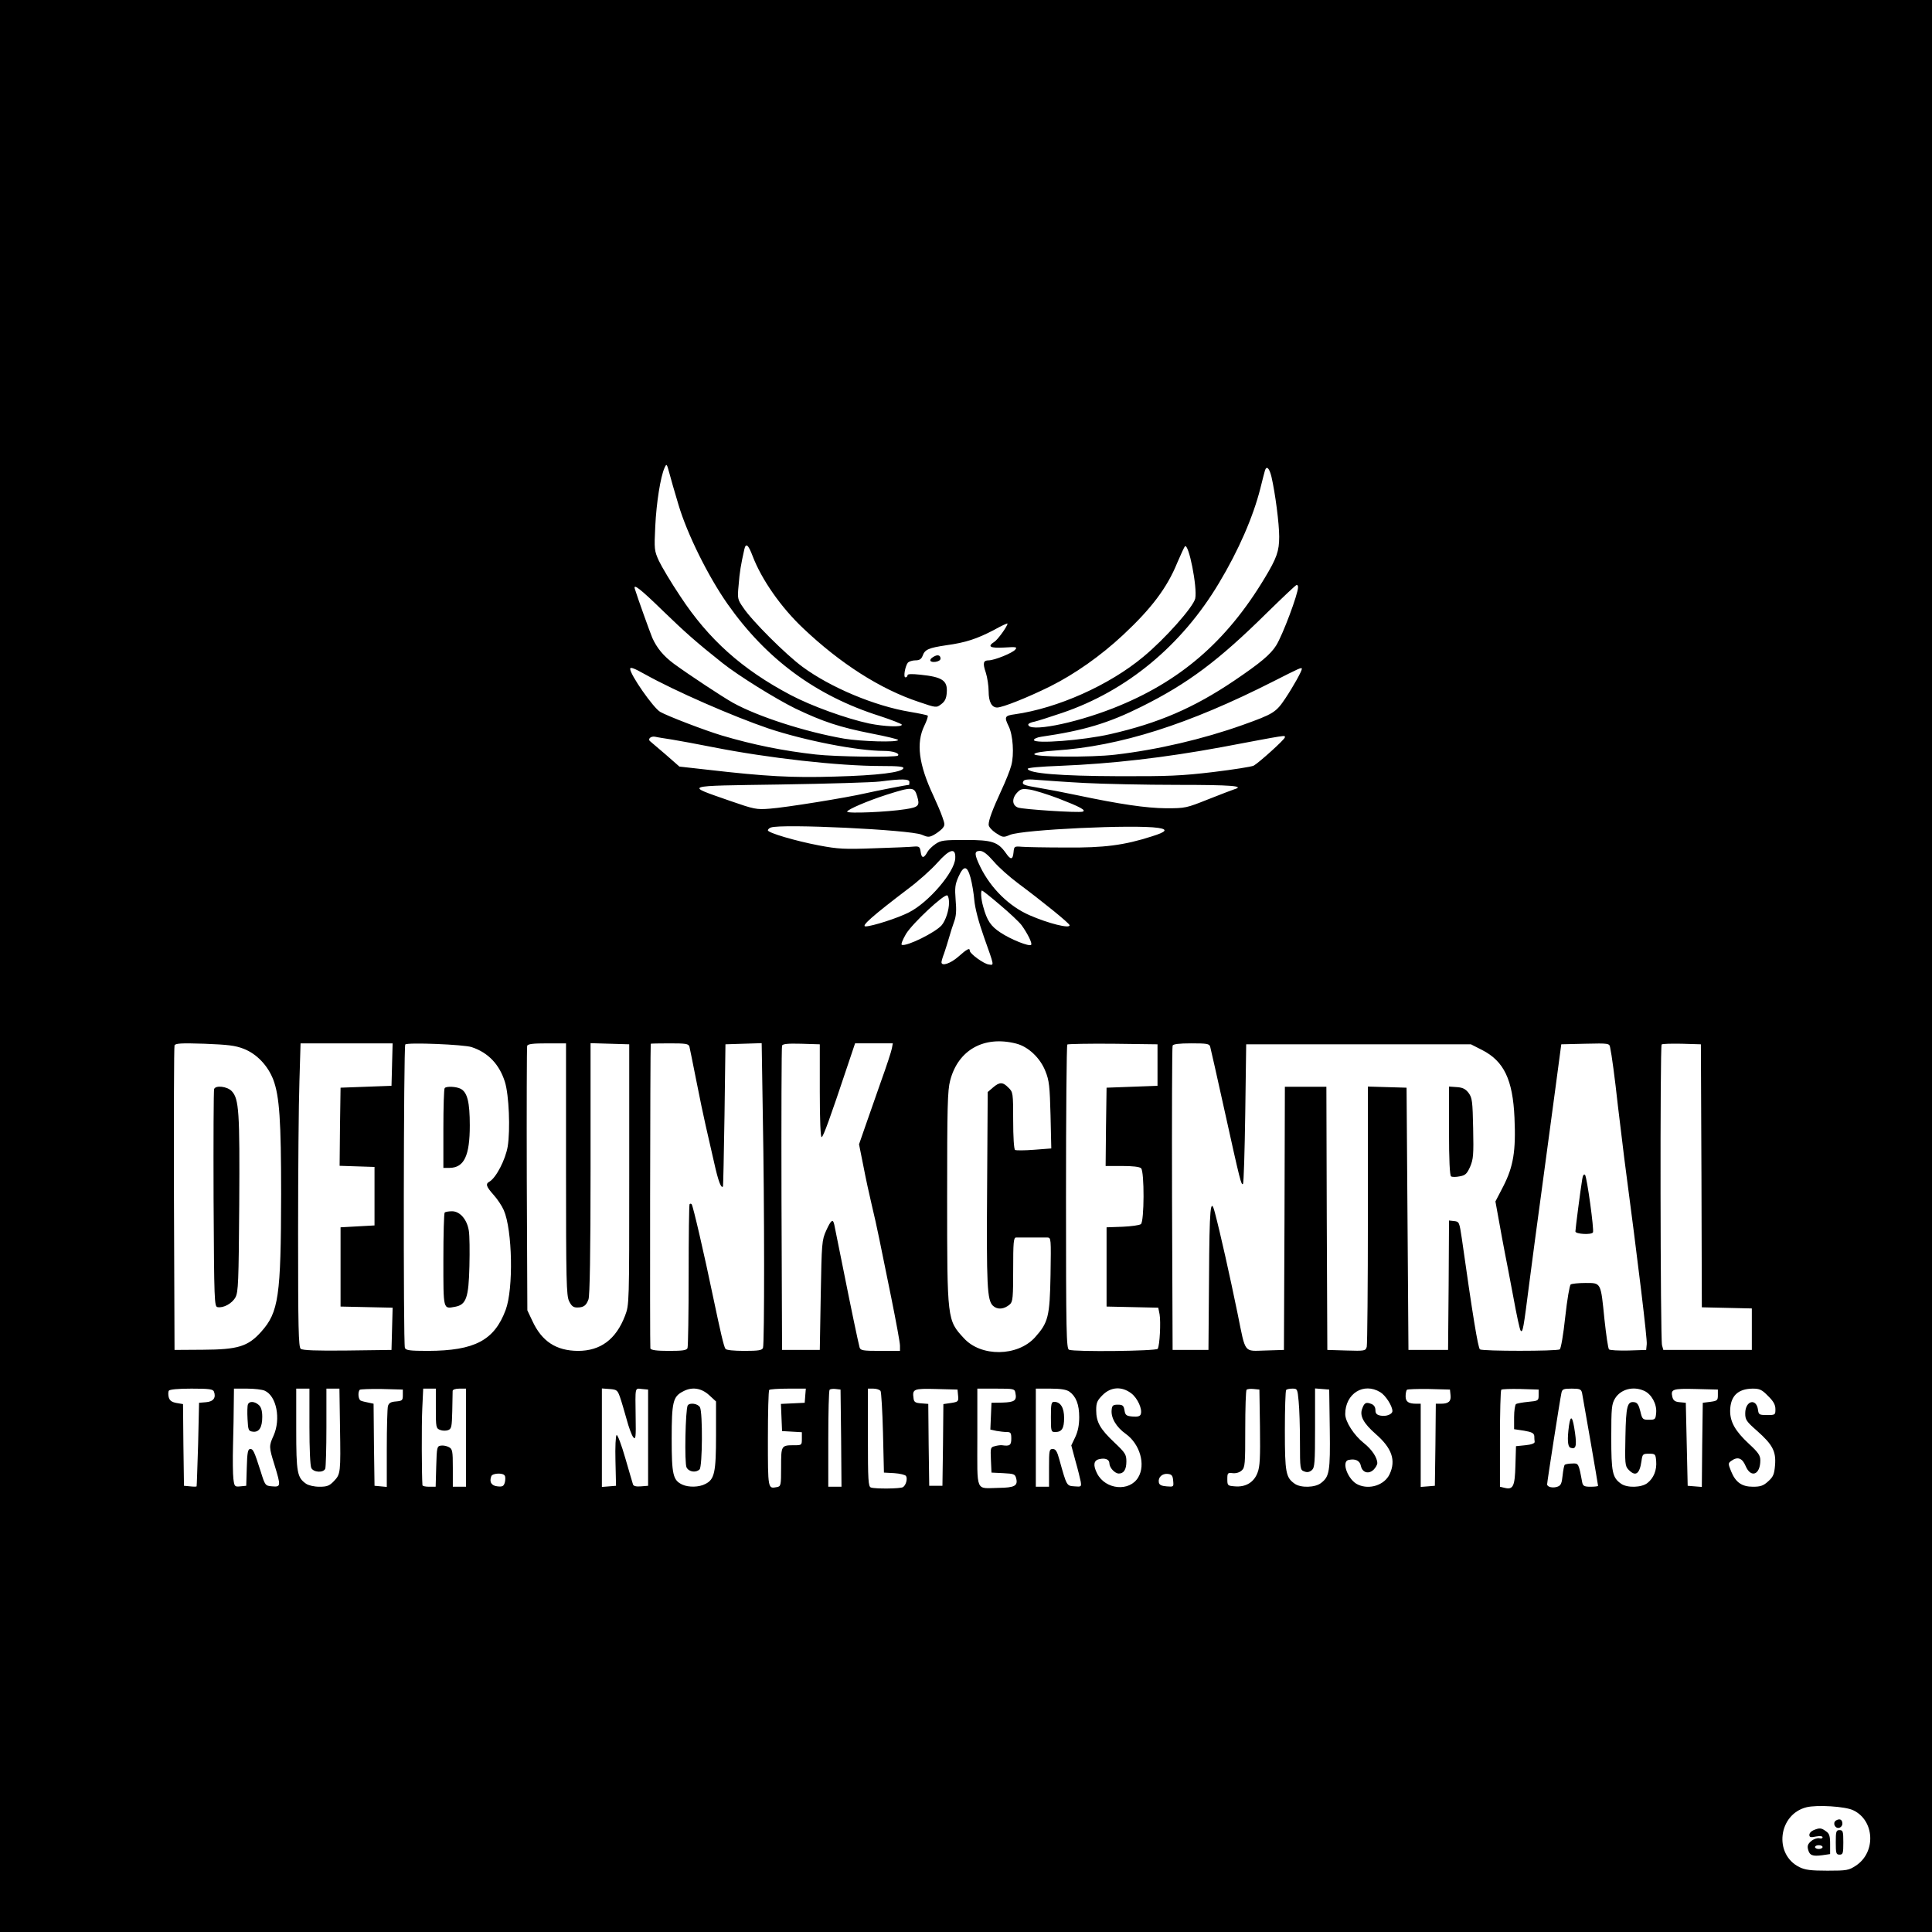 <?xml version="1.0" standalone="no"?>
<!DOCTYPE svg PUBLIC "-//W3C//DTD SVG 20010904//EN"
 "http://www.w3.org/TR/2001/REC-SVG-20010904/DTD/svg10.dtd">
<svg version="1.0" xmlns="http://www.w3.org/2000/svg"
 width="1024pt" height="1024pt" viewBox="0 0 1024 1024"
 preserveAspectRatio="xMidYMid meet">

<g transform="translate(0,1024) scale(0.1,-0.1)"
fill="#000000" stroke="none">
<path d="M0 5120 l0 -5120 5120 0 5120 0 0 5120 0 5120 -5120 0 -5120 0 0
-5120z m3596 2445 c46 -155 157 -379 260 -526 206 -293 469 -487 807 -594 64
-21 117 -42 117 -46 0 -14 -92 -10 -172 6 -122 26 -307 93 -417 151 -258 136
-436 296 -585 523 -49 73 -100 159 -114 189 -24 53 -25 61 -19 182 6 127 28
263 49 310 11 24 12 23 25 -25 7 -27 29 -104 49 -170z m3143 148 c20 -87 41
-247 41 -318 0 -76 -13 -113 -77 -219 -203 -338 -452 -552 -804 -690 -212 -83
-449 -128 -449 -86 0 5 15 12 33 15 17 4 83 25 145 46 343 116 635 357 833
689 104 173 181 351 219 501 11 46 23 90 25 97 9 25 23 10 34 -35z m-2750
-420 c47 -124 151 -273 268 -383 197 -187 410 -323 612 -390 94 -32 94 -32
120 -12 19 14 27 30 29 61 5 64 -23 83 -140 95 -47 5 -68 4 -68 -3 0 -6 -5
-11 -11 -11 -12 0 -2 58 13 78 6 6 24 12 39 12 22 0 32 6 39 24 12 34 32 42
125 56 103 14 163 34 253 81 39 22 72 37 72 34 0 -14 -52 -86 -70 -97 -39 -25
-22 -34 52 -30 65 4 71 3 59 -11 -14 -18 -111 -57 -141 -57 -29 0 -32 -15 -15
-65 8 -25 15 -70 15 -100 0 -54 16 -85 45 -85 29 0 164 54 281 112 130 65 267
161 387 273 150 140 233 250 287 383 18 42 36 81 40 86 20 21 67 -218 55 -276
-10 -45 -160 -214 -275 -309 -181 -151 -455 -273 -682 -305 -53 -7 -56 -14
-32 -63 23 -46 30 -150 14 -208 -7 -27 -31 -86 -53 -133 -47 -102 -67 -156
-67 -181 0 -11 17 -30 38 -44 37 -24 40 -25 75 -10 67 28 662 56 786 37 53 -8
43 -21 -34 -45 -146 -47 -254 -61 -455 -59 -107 0 -213 2 -235 4 -39 3 -40 2
-43 -29 -4 -41 -15 -42 -41 -4 -42 59 -73 69 -213 69 -115 0 -131 -2 -159 -21
-18 -12 -37 -31 -43 -42 -19 -35 -31 -36 -36 -2 -4 29 -8 32 -35 30 -16 -2
-111 -6 -210 -9 -160 -6 -193 -4 -294 15 -126 24 -271 67 -271 80 0 5 7 12 16
15 54 21 736 -12 799 -38 32 -14 40 -14 63 -2 15 8 35 23 45 33 16 18 16 23 2
62 -8 24 -30 75 -48 114 -78 166 -92 279 -48 370 13 26 21 51 18 54 -3 3 -46
12 -94 20 -187 31 -421 129 -570 239 -87 64 -268 244 -314 314 -30 43 -31 48
-24 120 5 66 12 108 30 188 8 36 21 26 44 -35z m2891 -165 c0 -37 -82 -255
-116 -309 -30 -48 -84 -93 -223 -187 -215 -145 -402 -225 -656 -283 -143 -33
-405 -53 -405 -31 0 6 17 14 38 17 227 33 357 72 533 160 245 122 408 244 664
497 83 81 153 148 158 148 4 0 7 -6 7 -12z m-3366 -126 c116 -112 175 -165
315 -276 84 -67 284 -191 386 -241 146 -70 237 -100 405 -133 77 -15 140 -30
140 -34 0 -14 -195 -8 -286 7 -207 36 -457 117 -589 190 -57 32 -234 149 -312
206 -57 42 -92 85 -116 139 -12 29 -77 209 -92 258 -11 32 28 2 149 -116z
m-97 -335 c161 -90 468 -224 656 -288 192 -64 472 -119 612 -119 48 0 86 -13
74 -25 -11 -10 -331 -6 -435 6 -170 19 -331 51 -499 101 -90 27 -288 103 -326
125 -37 22 -159 197 -159 228 0 11 20 4 77 -28z m3483 28 c0 -12 -45 -93 -87
-156 -50 -75 -63 -83 -228 -142 -208 -74 -450 -131 -675 -157 -127 -15 -433
-13 -428 3 3 8 40 14 111 19 344 23 706 138 1157 367 136 69 150 76 150 66z
m-3337 -375 c37 -6 134 -24 215 -40 293 -58 667 -100 893 -100 92 0 120 -3
117 -12 -8 -22 -136 -38 -363 -44 -227 -7 -368 1 -672 36 l-152 17 -73 64
c-40 34 -77 66 -82 70 -15 12 4 29 27 24 12 -3 52 -9 90 -15z m3247 12 c0 -11
-138 -135 -165 -150 -12 -6 -108 -21 -215 -34 -168 -20 -238 -23 -505 -22
-306 1 -473 15 -478 39 -1 6 65 12 173 16 272 11 552 43 855 99 356 67 335 64
335 52z m-1990 -237 c0 -8 -1 -15 -2 -15 -12 0 -176 -32 -228 -44 -103 -24
-426 -76 -509 -82 -72 -6 -84 -3 -211 41 -242 85 -261 79 265 87 253 4 492 11
530 16 115 15 155 14 155 -3z m930 -5 c96 -5 318 -10 493 -10 283 0 357 -6
300 -23 -10 -3 -72 -27 -138 -53 -118 -47 -122 -48 -225 -48 -105 1 -243 21
-475 70 -66 14 -155 31 -198 38 -84 14 -93 18 -82 37 6 8 29 10 79 5 39 -3
150 -11 246 -16z m-889 -70 c15 -50 9 -58 -62 -69 -95 -15 -309 -24 -309 -13
0 11 110 58 210 90 135 43 146 42 161 -8z m749 -12 c116 -45 149 -63 128 -70
-21 -7 -317 12 -343 22 -31 12 -33 48 -4 79 19 20 28 22 68 16 25 -4 93 -25
151 -47z m-547 -317 c-3 -73 -142 -235 -246 -287 -58 -30 -196 -74 -229 -74
-27 0 37 56 225 199 54 40 123 102 155 138 66 74 98 82 95 24z m204 -17 c26
-31 84 -82 128 -115 125 -93 274 -213 274 -223 2 -19 -111 9 -212 53 -108 47
-205 142 -261 256 -33 68 -33 85 -2 85 17 0 39 -17 73 -56z m-123 -86 c8 -29
17 -83 20 -119 4 -43 22 -113 51 -195 56 -158 55 -150 26 -146 -25 2 -101 57
-101 73 0 17 -15 9 -60 -31 -42 -37 -90 -53 -90 -30 0 5 6 27 14 47 7 21 19
58 26 83 7 25 19 63 27 85 11 29 13 60 8 115 -5 64 -3 82 15 123 28 62 46 60
64 -5z m156 -144 c50 -42 101 -90 114 -107 32 -44 59 -98 51 -105 -10 -10
-106 28 -162 65 -52 34 -72 64 -92 138 -12 42 -14 85 -6 85 3 0 46 -34 95 -76z
m-270 12 c0 -41 -18 -95 -39 -120 -33 -38 -184 -113 -211 -104 -6 2 4 27 22
58 35 57 203 214 219 204 5 -3 9 -20 9 -38z m355 -747 c65 -16 129 -77 156
-147 20 -49 23 -80 27 -233 l4 -176 -91 -7 c-51 -4 -96 -4 -101 -1 -6 4 -10
70 -10 156 0 146 -1 151 -25 174 -30 31 -47 31 -82 1 l-28 -24 -3 -484 c-4
-550 0 -619 31 -649 24 -22 59 -19 90 8 15 14 17 37 17 185 0 142 2 168 15
169 8 0 44 0 80 0 36 0 74 0 86 0 20 -1 20 -4 17 -198 -4 -222 -12 -253 -83
-332 -92 -101 -285 -104 -376 -4 -89 96 -89 96 -89 747 0 477 2 567 16 619 42
162 179 239 349 196z m-4093 -28 c69 -27 128 -89 157 -165 32 -87 41 -214 41
-606 -1 -542 -13 -625 -106 -729 -70 -78 -123 -94 -309 -95 l-150 -1 -3 800
c-1 440 0 806 3 814 4 11 34 13 158 9 124 -5 163 -9 209 -27z m786 -83 l-3
-113 -135 -5 -135 -5 -3 -207 -2 -207 92 -3 93 -3 0 -155 0 -155 -90 -5 -90
-5 0 -210 0 -210 138 -3 138 -3 -3 -112 -3 -112 -234 -3 c-164 -2 -238 1 -247
9 -12 9 -14 115 -14 613 0 330 3 692 7 804 l6 202 244 0 244 0 -3 -112z m422
92 c88 -29 147 -92 176 -184 22 -70 29 -254 15 -342 -12 -71 -62 -167 -97
-187 -22 -12 -17 -26 22 -70 20 -22 44 -58 54 -81 46 -105 52 -417 10 -529
-60 -161 -164 -216 -411 -217 -98 0 -118 3 -123 16 -9 23 -7 1599 2 1608 11
12 311 0 352 -14z m500 -646 c0 -592 2 -670 16 -700 13 -26 22 -34 43 -34 34
0 48 10 60 43 7 19 11 248 11 693 l0 665 103 -3 102 -3 0 -690 c0 -687 0 -690
-22 -748 -48 -126 -130 -187 -250 -187 -115 1 -191 50 -241 158 l-27 57 -3
694 c-1 382 0 700 2 708 4 10 32 13 106 13 l100 0 0 -666z m654 649 c2 -10 19
-90 36 -178 17 -88 40 -196 50 -240 10 -44 30 -133 45 -197 22 -100 38 -140
47 -126 1 2 5 172 8 378 l5 375 96 3 96 3 6 -383 c9 -480 9 -1211 1 -1232 -5
-13 -24 -16 -99 -16 -56 0 -96 4 -100 11 -9 13 -26 88 -65 273 -46 222 -107
486 -114 493 -3 4 -8 4 -11 1 -3 -3 -5 -172 -5 -376 0 -204 -3 -378 -6 -387
-5 -12 -25 -15 -99 -15 -65 0 -94 4 -98 13 -3 9 -1 1599 2 1615 1 1 46 2 100
2 86 0 100 -2 105 -17z m691 -236 c0 -158 4 -246 10 -244 9 3 45 102 136 375
l41 122 100 0 100 0 -5 -27 c-3 -16 -28 -93 -57 -173 -28 -80 -66 -188 -84
-240 l-33 -95 23 -115 c12 -63 32 -155 44 -205 12 -49 30 -130 40 -180 10 -49
39 -191 64 -314 25 -124 46 -237 46 -253 l0 -28 -104 0 c-91 0 -105 2 -110 18
-8 30 -44 201 -87 417 -23 116 -44 220 -47 233 -7 34 -17 27 -43 -30 -23 -51
-24 -65 -29 -343 l-5 -290 -100 0 -100 0 -3 800 c-1 440 0 806 3 813 3 9 30
12 102 10 l98 -3 0 -248z m1790 138 l0 -110 -135 -5 -135 -5 -3 -207 -2 -208
88 0 c55 0 92 -4 100 -12 18 -18 17 -282 -1 -296 -7 -6 -51 -12 -97 -14 l-85
-3 0 -210 0 -210 137 -3 137 -3 7 -35 c7 -40 1 -165 -10 -183 -8 -12 -440 -17
-470 -5 -14 6 -16 86 -16 808 0 442 3 806 7 810 4 3 113 5 242 4 l236 -3 0
-110z m279 98 c3 -10 37 -162 76 -338 83 -376 89 -399 98 -390 4 4 9 172 12
373 l5 367 596 0 595 0 59 -30 c116 -59 163 -157 172 -359 8 -177 -6 -259 -59
-363 l-42 -81 18 -99 c9 -54 24 -129 31 -168 8 -38 28 -146 46 -240 17 -93 34
-174 39 -178 11 -12 15 13 45 248 14 110 44 333 66 495 22 162 54 403 72 535
l32 240 127 3 c126 3 128 2 132 -20 8 -36 25 -161 41 -308 9 -74 24 -200 34
-280 76 -575 122 -958 119 -984 l-3 -31 -94 -3 c-52 -1 -98 1 -103 6 -5 5 -15
76 -24 158 -20 199 -17 194 -101 194 -38 0 -73 -4 -78 -8 -6 -4 -19 -81 -29
-172 -10 -95 -23 -168 -29 -172 -16 -10 -409 -10 -423 0 -10 6 -39 183 -96
587 -13 87 -14 90 -40 93 l-28 3 -2 -343 -3 -343 -105 0 -105 0 -5 695 -5 695
-102 3 -103 3 0 -678 c0 -373 -3 -688 -6 -701 -6 -22 -10 -23 -108 -20 l-101
3 -3 698 -2 697 -110 0 -110 0 -2 -697 -3 -698 -98 -3 c-116 -3 -104 -20 -147
193 -42 205 -92 428 -121 538 -23 88 -29 26 -31 -345 l-3 -383 -95 0 -95 0 -3
800 c-1 440 0 806 3 813 3 8 33 12 99 12 82 0 95 -2 100 -17z m2604 -685 l2
-697 133 -3 132 -3 0 -110 0 -110 -235 0 -234 0 -7 25 c-9 33 -11 1585 -2
1594 4 4 52 5 107 4 l101 -3 3 -697z m-7884 -1144 c12 -32 -3 -53 -42 -56
l-37 -3 -5 -220 c-4 -121 -7 -221 -8 -223 -1 -2 -17 -2 -34 0 l-33 3 -3 216
-2 217 -35 6 c-26 5 -36 13 -41 31 -3 13 -3 29 1 34 4 7 51 11 120 11 95 0
114 -3 119 -16z m269 5 c63 -28 86 -150 47 -238 -25 -55 -25 -60 5 -156 34
-111 34 -117 -12 -113 -37 3 -38 4 -61 78 -35 109 -40 120 -56 120 -12 0 -16
-19 -18 -97 l-3 -98 -31 -3 c-30 -3 -32 -1 -37 40 -3 24 -4 104 -2 178 2 74 4
172 4 218 l1 82 70 0 c38 0 80 -5 93 -11z m237 -190 c0 -119 4 -208 10 -220
13 -24 65 -26 74 -3 3 9 6 108 6 220 l0 204 35 0 34 0 3 -202 c4 -245 3 -251
-32 -288 -24 -25 -36 -30 -77 -30 -28 0 -58 7 -71 16 -47 33 -52 58 -52 289
l0 215 35 0 35 0 0 -201z m495 166 c0 -27 -3 -30 -36 -33 -28 -2 -38 -8 -43
-25 -3 -12 -6 -113 -6 -225 l0 -203 -32 3 -33 3 -3 217 -2 218 -28 6 c-15 3
-33 7 -39 10 -14 4 -18 46 -6 58 4 3 57 5 117 4 l111 -3 0 -30z m175 -70 c0
-100 1 -106 23 -114 12 -5 31 -5 42 -1 18 7 20 17 22 101 1 52 2 100 2 107 1
7 15 12 36 12 l35 0 0 -260 0 -260 -35 0 -35 0 0 100 c0 90 -2 100 -21 110
-11 6 -30 10 -42 8 -21 -3 -22 -8 -25 -110 l-3 -108 -34 0 c-19 0 -35 3 -36 8
-4 50 -5 322 -1 405 l5 107 34 0 33 0 0 -105z m976 60 c8 -22 23 -75 35 -117
11 -42 27 -85 35 -95 13 -16 15 -3 13 107 -2 163 -5 152 34 148 l32 -3 0 -255
0 -255 -38 -3 c-24 -2 -39 1 -42 10 -2 7 -21 70 -41 140 -20 70 -41 125 -46
122 -5 -4 -8 -62 -6 -138 l3 -131 -37 -3 -38 -3 0 261 0 261 41 -3 c38 -3 42
-6 55 -43z m472 11 l37 -34 0 -179 c0 -197 -8 -234 -56 -258 -33 -18 -89 -19
-122 -4 -50 23 -57 52 -57 244 0 193 7 222 58 249 48 27 98 20 140 -18z m510
-3 l-3 -38 -63 -3 -63 -3 3 -72 3 -72 53 -3 52 -3 0 -35 c0 -33 -1 -34 -39
-34 -71 0 -71 -1 -71 -115 0 -99 -1 -103 -23 -107 -47 -9 -47 -11 -47 256 0
139 3 256 7 259 3 4 49 7 100 7 l94 0 -3 -37z m190 -225 l2 -258 -35 0 -35 0
0 253 c0 140 3 257 7 261 4 4 19 6 33 4 l25 -3 3 -257z m209 250 c4 -7 10
-107 13 -223 l5 -210 55 -3 c30 -2 58 -9 62 -15 9 -14 0 -49 -16 -59 -13 -9
-148 -10 -170 -2 -14 5 -16 38 -16 265 l0 259 29 0 c17 0 33 -6 38 -12z m411
-25 c3 -31 1 -33 -37 -39 l-41 -6 -2 -217 -3 -216 -35 0 -35 0 -3 217 -2 217
-38 3 c-30 2 -38 7 -40 26 -7 50 -1 53 120 50 l113 -3 3 -32z m304 13 c8 -39
-5 -48 -68 -50 l-59 -1 -3 -71 -3 -71 32 -7 c17 -3 42 -6 55 -6 21 0 24 -5 24
-35 0 -35 -8 -41 -49 -35 -7 1 -25 -1 -38 -5 -23 -5 -24 -9 -21 -73 l3 -67 62
-3 c58 -3 63 -5 69 -28 10 -39 -9 -49 -93 -50 -125 -2 -113 -31 -113 267 l0
259 99 0 c97 0 99 -1 103 -24z m286 8 c35 -25 52 -68 52 -135 0 -43 -7 -76
-21 -106 l-21 -44 22 -82 c13 -45 25 -95 28 -110 4 -27 3 -28 -33 -25 -42 3
-41 1 -80 141 -12 45 -20 57 -35 57 -19 0 -20 -7 -20 -100 l0 -100 -35 0 -35
0 0 260 0 260 78 0 c54 0 84 -5 100 -16z m328 -9 c34 -26 60 -85 50 -111 -4
-11 -17 -14 -43 -12 -33 3 -39 7 -43 33 -4 25 -10 30 -35 30 -25 0 -31 -4 -33
-27 -5 -42 24 -92 75 -128 75 -54 106 -163 66 -230 -46 -78 -174 -66 -218 20
-22 43 -19 69 10 76 32 8 55 -1 55 -22 0 -23 29 -54 50 -54 26 0 40 21 40 64
0 37 -6 46 -64 101 -75 71 -96 107 -96 171 0 39 5 51 34 80 44 44 102 47 152
9z m682 -180 c2 -162 0 -208 -13 -241 -19 -51 -63 -77 -120 -72 -38 3 -40 4
-40 38 0 33 2 35 28 32 17 -2 36 3 48 14 18 16 19 33 19 219 0 111 3 205 7
209 4 4 21 6 38 4 l30 -3 3 -200z m205 138 c4 -38 7 -135 7 -216 0 -144 1
-148 23 -156 15 -6 27 -4 40 7 15 13 17 38 17 224 l0 209 38 -3 37 -3 3 -210
c3 -225 -2 -251 -46 -285 -31 -25 -108 -27 -140 -4 -47 33 -52 59 -52 282 0
115 3 212 7 215 3 4 18 7 33 7 26 0 27 -2 33 -67z m433 48 c28 -17 64 -73 64
-100 0 -17 -33 -30 -63 -24 -20 4 -27 11 -27 29 0 16 -8 28 -22 33 -28 11 -37
6 -48 -25 -15 -38 7 -78 72 -135 85 -74 108 -139 73 -213 -27 -57 -106 -83
-167 -55 -53 23 -91 123 -50 131 36 8 60 -4 65 -32 8 -36 42 -45 68 -19 10 10
19 26 19 34 0 29 -29 73 -71 106 -53 42 -99 114 -99 154 0 109 98 170 186 116z
m372 -15 c4 -33 -10 -46 -50 -46 l-28 0 -2 -217 -3 -218 -37 -3 -38 -3 0 220
0 221 -24 0 c-41 0 -56 11 -56 39 0 15 3 31 7 35 4 3 57 5 117 4 l111 -3 3
-29z m467 -1 c0 -29 -2 -30 -55 -35 -30 -3 -59 -8 -65 -12 -5 -3 -10 -35 -10
-69 l0 -64 53 -8 c41 -7 52 -13 54 -28 0 -10 1 -25 2 -31 1 -8 -18 -15 -49
-18 l-50 -5 -3 -102 c-3 -111 -12 -130 -57 -119 l-25 6 0 254 c0 139 3 256 7
260 4 4 50 5 103 4 l95 -3 0 -30z m230 13 c5 -25 85 -486 85 -493 0 -3 -18 -5
-40 -5 -33 0 -40 4 -44 23 -19 102 -19 102 -54 100 -19 0 -36 -4 -39 -7 -3 -3
-8 -29 -11 -57 -4 -40 -9 -52 -25 -58 -25 -10 -57 -3 -57 12 0 12 68 449 76
485 4 19 11 22 54 22 43 0 50 -3 55 -22z m330 10 c38 -17 67 -70 63 -115 -3
-36 -5 -38 -38 -38 -33 0 -36 2 -46 45 -8 33 -16 46 -31 48 -38 6 -45 -19 -48
-182 -3 -142 -2 -156 16 -175 37 -39 59 -25 69 44 5 38 7 40 40 40 33 0 35 -2
38 -39 4 -48 -13 -90 -46 -116 -31 -25 -108 -27 -140 -4 -46 32 -52 61 -52
246 0 155 2 176 20 206 30 49 97 67 155 40z m390 -23 c0 -27 -3 -30 -40 -35
l-40 -5 -3 -223 -2 -223 -38 3 -37 3 -5 220 -5 220 -32 3 c-25 2 -34 9 -39 27
-10 42 0 46 124 43 l117 -3 0 -30z m266 -4 c29 -28 39 -47 39 -70 0 -30 -1
-31 -44 -31 -41 0 -45 2 -48 26 -8 66 -68 51 -68 -17 0 -34 6 -43 63 -93 82
-73 101 -108 95 -182 -4 -49 -10 -62 -37 -86 -25 -23 -41 -28 -80 -28 -59 0
-92 23 -116 82 -16 40 -16 43 1 55 33 24 58 16 76 -27 28 -66 78 -47 78 30 0
26 -11 42 -61 88 -72 67 -99 115 -99 174 1 78 40 117 119 118 37 0 49 -5 82
-39z m-6696 -422 c4 -5 4 -21 1 -35 -6 -21 -12 -25 -39 -22 -32 3 -45 23 -33
54 6 16 62 19 71 3z m3543 -27 c3 -33 3 -33 -35 -30 -27 2 -39 8 -41 21 -5 27
18 48 47 45 21 -2 27 -9 29 -36z m3605 -1747 c113 -54 121 -222 14 -293 -38
-25 -48 -27 -151 -27 -89 0 -119 4 -149 19 -137 68 -112 279 37 317 55 14 207
5 249 -16z"/>
<path d="M4948 6759 c-27 -15 -21 -31 10 -27 15 2 27 9 27 17 0 19 -16 23 -37
10z"/>
<path d="M1135 4468 c-3 -7 -4 -269 -3 -583 3 -543 4 -570 21 -573 31 -6 77
19 95 52 15 28 17 80 20 493 3 490 -1 559 -40 600 -24 25 -85 32 -93 11z"/>
<path d="M2357 4473 c-4 -3 -7 -100 -7 -215 l0 -208 33 0 c77 1 107 64 107
225 0 124 -13 175 -48 194 -23 12 -75 15 -85 4z"/>
<path d="M2357 3813 c-4 -3 -7 -116 -7 -250 0 -269 -2 -261 63 -249 58 11 71
48 75 215 2 79 1 163 -3 187 -9 60 -47 104 -89 104 -18 0 -36 -3 -39 -7z"/>
<path d="M7680 4246 c0 -155 4 -237 11 -241 6 -4 26 -4 45 0 30 5 39 13 56 51
17 40 19 63 16 204 -3 143 -5 161 -24 187 -16 21 -31 29 -62 31 l-42 3 0 -235z"/>
<path d="M8386 3989 c-9 -54 -36 -262 -36 -276 0 -14 85 -19 93 -5 7 12 -32
295 -42 305 -6 6 -12 -3 -15 -24z"/>
<path d="M1314 2796 c-3 -7 -4 -42 -2 -77 3 -59 5 -64 27 -67 34 -5 51 22 51
78 0 33 -6 52 -18 63 -22 20 -51 22 -58 3z"/>
<path d="M3645 2791 c-12 -21 -18 -307 -6 -329 13 -24 50 -29 69 -10 15 15 17
301 2 329 -11 20 -54 26 -65 10z"/>
<path d="M5570 2730 c0 -77 1 -80 23 -80 35 0 47 19 47 75 0 54 -19 85 -53 85
-15 0 -17 -12 -17 -80z"/>
<path d="M8316 2684 c-10 -73 -7 -111 7 -117 29 -11 35 7 25 78 -12 87 -23
101 -32 39z"/>
<path d="M9731 591 c-19 -12 -6 -43 16 -39 10 2 18 12 18 22 0 22 -14 29 -34
17z"/>
<path d="M9613 540 c-13 -5 -23 -16 -23 -25 0 -13 7 -15 35 -9 21 4 35 2 35
-4 0 -6 -8 -8 -18 -5 -10 2 -29 -4 -42 -15 -17 -14 -22 -25 -17 -44 8 -32 23
-38 76 -31 l41 6 0 53 c0 43 -4 56 -22 68 -25 18 -33 19 -65 6z m47 -90 c0 -5
-9 -10 -20 -10 -11 0 -20 5 -20 10 0 6 9 10 20 10 11 0 20 -4 20 -10z"/>
<path d="M9730 475 c0 -58 2 -65 20 -65 18 0 20 7 20 65 0 58 -2 65 -20 65
-18 0 -20 -7 -20 -65z"/>
</g>
</svg>
